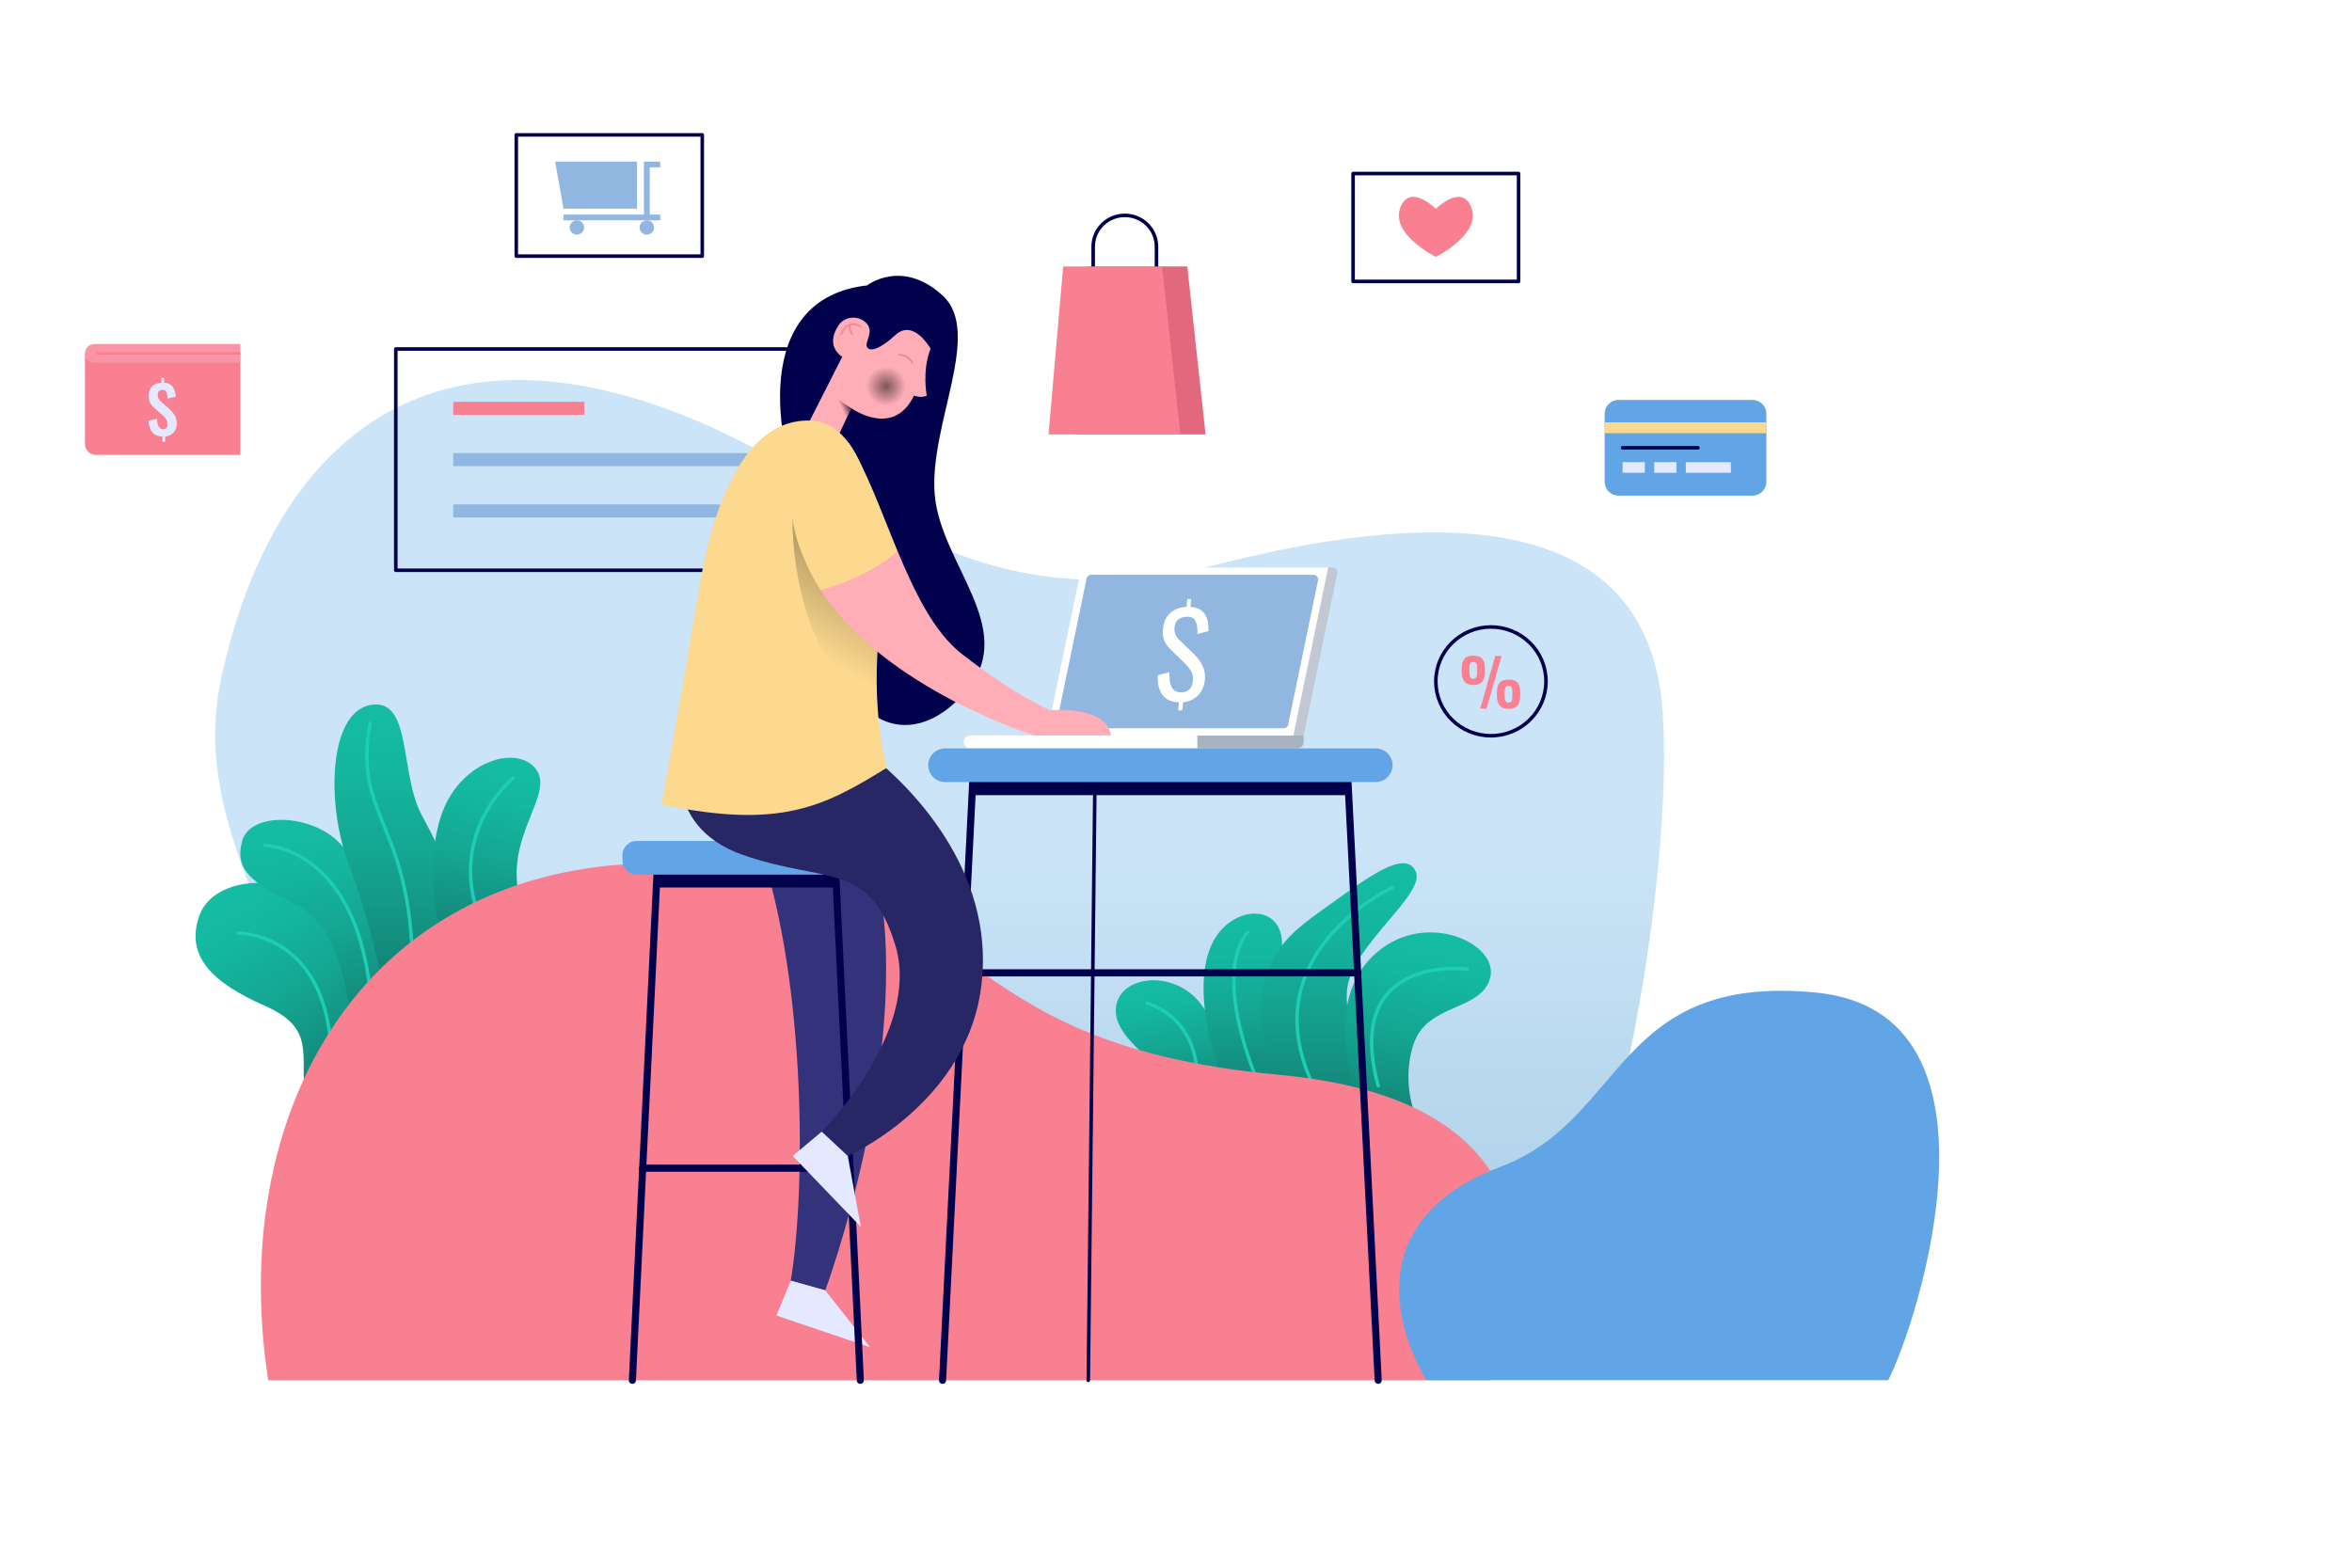 <?xml version="1.0" encoding="utf-8"?>
<!-- Generator: Adobe Illustrator 23.1.0, SVG Export Plug-In . SVG Version: 6.00 Build 0)  -->
<svg version="1.1" xmlns="http://www.w3.org/2000/svg" xmlns:xlink="http://www.w3.org/1999/xlink" x="0px" y="0px"
	 viewBox="0 0 750 500" style="enable-background:new 0 0 750 500;" xml:space="preserve">
<style type="text/css">
	.st0{fill:#FFFFFF;}
	.st1{fill:url(#SVGID_1_);}
	.st2{fill:url(#SVGID_2_);}
	.st3{fill:none;stroke:#1DCEB4;stroke-width:1.093;stroke-linecap:round;stroke-miterlimit:10;}
	.st4{fill:url(#SVGID_3_);}
	.st5{fill:url(#SVGID_4_);}
	.st6{fill:url(#SVGID_5_);}
	.st7{fill:url(#SVGID_6_);}
	.st8{fill:url(#SVGID_7_);}
	.st9{fill:url(#SVGID_8_);}
	.st10{fill:url(#SVGID_9_);}
	.st11{fill:#F98091;}
	.st12{fill:#62A5E7;}
	.st13{fill:#C1C7D3;}
	.st14{fill:#A9B2BF;}
	.st15{fill:#91B6E0;}
	.st16{fill:none;stroke:#01004C;stroke-width:2.265;stroke-linecap:round;stroke-linejoin:round;stroke-miterlimit:10;}
	.st17{fill:none;stroke:#01004C;stroke-width:1.133;stroke-linecap:round;stroke-linejoin:round;stroke-miterlimit:10;}
	.st18{fill:#01004C;}
	.st19{fill:#F995A6;}
	.st20{fill:none;stroke:#F98091;stroke-width:0.85;stroke-miterlimit:10;}
	.st21{fill:#E4E9FF;}
	.st22{fill:#FCD98E;}
	.st23{fill:#E2697D;}
	.st24{fill:#33337C;}
	.st25{fill:#282766;}
	.st26{fill:#FFADB7;}
	.st27{opacity:0.51;fill:url(#SVGID_10_);}
	.st28{fill:none;stroke:#EF8998;stroke-width:0.566;stroke-linecap:round;stroke-miterlimit:10;}
	.st29{opacity:0.75;fill:url(#SVGID_11_);}
	.st30{opacity:0.5;fill:url(#SVGID_12_);}
</style>
<g id="BACKGROUND_1_">
	<rect class="st0" width="750" height="500"/>
</g>
<g id="OBJECTS">
	<linearGradient id="SVGID_1_" gradientUnits="userSpaceOnUse" x1="299.619" y1="438.889" x2="299.619" y2="121.198">
		<stop  offset="0" style="stop-color:#A3CAE2"/>
		<stop  offset="0.529" style="stop-color:#CBE4F7"/>
	</linearGradient>
	<path class="st1" d="M105.92,438.89c24.15-106.71-49.77-155.57-35.45-222.25c14.32-66.67,55.44-110.06,127.28-90.88
		c71.84,19.18,101.41,76.72,191.96,53.89c90.55-22.83,136.75-5.48,140.45,47.04c3.7,52.52-15.2,165.47-47.33,212.2H105.92z"/>
	<g>
		<g>
			<g>
				<linearGradient id="SVGID_2_" gradientUnits="userSpaceOnUse" x1="109.386" y1="343.46" x2="74.06" y2="282.273">
					<stop  offset="0" style="stop-color:#148275"/>
					<stop  offset="0.094" style="stop-color:#148A7C"/>
					<stop  offset="0.451" style="stop-color:#14A692"/>
					<stop  offset="0.765" style="stop-color:#14B79F"/>
					<stop  offset="1" style="stop-color:#14BDA4"/>
				</linearGradient>
				<path class="st2" d="M97.32,350.43c-1.85-13.93,3.7-22.38-12.94-29.68c-16.63-7.31-25.41-15.76-20.79-28.77
					c4.62-13.02,28.88-13.7,37.19-2.74c8.32,10.96,14.09,23.75,13.17,42.24L97.32,350.43z"/>
				<path class="st3" d="M75.99,297.6c0,0,28.64-0.3,29.72,39.58"/>
			</g>
			<g>
				<linearGradient id="SVGID_3_" gradientUnits="userSpaceOnUse" x1="107.159" y1="327.739" x2="95.243" y2="260.159">
					<stop  offset="0" style="stop-color:#148275"/>
					<stop  offset="0.094" style="stop-color:#148A7C"/>
					<stop  offset="0.451" style="stop-color:#14A692"/>
					<stop  offset="0.765" style="stop-color:#14B79F"/>
					<stop  offset="1" style="stop-color:#14BDA4"/>
				</linearGradient>
				<path class="st4" d="M111.87,326.91c0,0-1.36-30.08-16.4-37.68c-15.04-7.59-20.79-11.42-18.25-21.01
					c2.54-9.59,23.33-8.91,32.11,1.83c8.78,10.73,14.78,23.06,14.78,42.7L111.87,326.91z"/>
				<path class="st3" d="M84.46,269.6c0,0,28.49,0.4,33.57,46.4"/>
			</g>
			<g>
				<linearGradient id="SVGID_4_" gradientUnits="userSpaceOnUse" x1="125.204" y1="312.066" x2="125.204" y2="224.661">
					<stop  offset="0" style="stop-color:#148275"/>
					<stop  offset="0.094" style="stop-color:#148A7C"/>
					<stop  offset="0.451" style="stop-color:#14A692"/>
					<stop  offset="0.765" style="stop-color:#14B79F"/>
					<stop  offset="1" style="stop-color:#14BDA4"/>
				</linearGradient>
				<path class="st5" d="M121.57,312.07c0,0-3.23-17.58-10.4-36.53c-7.16-18.95-6.47-48.18,6.93-50.69
					c13.4-2.51,9.24,21.92,16.4,35.16c7.16,13.24,12.47,24.2,6.93,40.87L121.57,312.07z"/>
				<path class="st3" d="M118.03,230.63c-5.39,28.92,11.7,31.51,13.4,72.92"/>
			</g>
			<g>
				<linearGradient id="SVGID_5_" gradientUnits="userSpaceOnUse" x1="148.364" y1="300.239" x2="158.847" y2="240.788">
					<stop  offset="0" style="stop-color:#148275"/>
					<stop  offset="0.094" style="stop-color:#148A7C"/>
					<stop  offset="0.451" style="stop-color:#14A692"/>
					<stop  offset="0.765" style="stop-color:#14B79F"/>
					<stop  offset="1" style="stop-color:#14BDA4"/>
				</linearGradient>
				<path class="st6" d="M140.98,298.94c0,0-6.12-19.88-0.58-37.97c5.54-18.09,24.26-23.8,30.49-15.69
					c6.24,8.11-10.63,21.81-4.97,41.9L140.98,298.94z"/>
				<path class="st3" d="M163.62,248.13c0,0-19.87,16.14-11.55,42.32"/>
			</g>
		</g>
		<g>
			<g>
				<linearGradient id="SVGID_6_" gradientUnits="userSpaceOnUse" x1="377.043" y1="351.319" x2="370.107" y2="311.983">
					<stop  offset="0" style="stop-color:#148275"/>
					<stop  offset="0.094" style="stop-color:#148A7C"/>
					<stop  offset="0.451" style="stop-color:#14A692"/>
					<stop  offset="0.765" style="stop-color:#14B79F"/>
					<stop  offset="1" style="stop-color:#14BDA4"/>
				</linearGradient>
				<path class="st7" d="M374.75,346.01c-3.85-6.24-20.79-15.11-18.79-25.42c2-10.32,20.94-11.57,28.64,2.13
					c7.7,13.7,7.85,25.88,7.85,25.88L374.75,346.01z"/>
				<path class="st3" d="M365.74,319.99c0,0,16.02,3.72,16.09,24.5"/>
			</g>
			<g>
				<linearGradient id="SVGID_7_" gradientUnits="userSpaceOnUse" x1="402.599" y1="348.601" x2="402.599" y2="291.383">
					<stop  offset="0" style="stop-color:#148275"/>
					<stop  offset="0.094" style="stop-color:#148A7C"/>
					<stop  offset="0.451" style="stop-color:#14A692"/>
					<stop  offset="0.765" style="stop-color:#14B79F"/>
					<stop  offset="1" style="stop-color:#14BDA4"/>
				</linearGradient>
				<path class="st8" d="M390.77,345.4c-4.77-9.59-10.32-30.9-4.47-43.99c5.85-13.09,23.56-14,22.48,1.07
					c-1.08,15.07-4.47,31.66,12.63,46.12L390.77,345.4z"/>
				<path class="st3" d="M397.85,297.38c0,0-11.32,10.2,2.31,45.44"/>
			</g>
			<g>
				<linearGradient id="SVGID_8_" gradientUnits="userSpaceOnUse" x1="426.94" y1="353.167" x2="426.94" y2="275.32">
					<stop  offset="0" style="stop-color:#148275"/>
					<stop  offset="0.094" style="stop-color:#148A7C"/>
					<stop  offset="0.451" style="stop-color:#14A692"/>
					<stop  offset="0.765" style="stop-color:#14B79F"/>
					<stop  offset="1" style="stop-color:#14BDA4"/>
				</linearGradient>
				<path class="st9" d="M415.72,351.8c-7.85-10.05-15.61-19.79-13.12-34.86c2.49-15.07,9.73-20.09,21.9-28.77
					c12.17-8.68,23.72-17.35,26.95-10.2c3.23,7.15-19.71,23.14-21.79,36.84c-2.08,13.7,11.47,38.36,11.47,38.36L415.72,351.8z"/>
				<path class="st3" d="M444.05,283.07c0,0-47.11,21.46-24.13,65.53"/>
			</g>
			<g>
				<linearGradient id="SVGID_9_" gradientUnits="userSpaceOnUse" x1="445.29" y1="356.561" x2="455.808" y2="296.913">
					<stop  offset="0" style="stop-color:#148275"/>
					<stop  offset="0.094" style="stop-color:#148A7C"/>
					<stop  offset="0.451" style="stop-color:#14A692"/>
					<stop  offset="0.765" style="stop-color:#14B79F"/>
					<stop  offset="1" style="stop-color:#14BDA4"/>
				</linearGradient>
				<path class="st10" d="M431.89,350.88c-2.16-12.48-8.23-34.4,7.59-47.49c15.82-13.09,38.61-2.28,35.69,8.52
					c-2.93,10.81-20.22,7.9-24.48,21.29c-4.27,13.4,1.5,24.57,1.5,24.57L431.89,350.88z"/>
				<path class="st3" d="M467.85,309.1c0,0-39.88-5.25-28.37,37.22"/>
			</g>
		</g>
		<path class="st11" d="M85.54,440.24h389.47c0,0,43.89-87.23-66.99-97.42c-110.88-10.2-90.09-62.26-189.42-67.28
			C119.26,270.51,71.68,351.04,85.54,440.24z"/>
	</g>
	<path class="st12" d="M454.83,440.2c-12.85-22.11-16.13-53.17,23.75-68.11c39.88-14.94,36.3-61.75,100.52-55.52
		s32.56,105.11,23,123.63H454.83z"/>
	<g>
		<g>
			<path class="st0" d="M381.84,238.69h-72.46c-1.15,0-2.08-0.92-2.08-2.06l0,0c0-1.13,0.93-2.06,2.08-2.06h72.46V238.69z"/>
			<path class="st13" d="M401.86,181v53.58h13.86l10.71-51.77c0.19-0.94-0.53-1.81-1.5-1.81H401.86z"/>
			<path class="st14" d="M413.64,238.69h-31.81v-4.11h33.88v2.04C415.72,237.77,414.79,238.69,413.64,238.69z"/>
			<path class="st0" d="M346.84,181h76.68l-11.09,53.58h-78.69l10.68-51.63C344.66,181.81,345.67,181,346.84,181z"/>
			<path class="st15" d="M336.98,230.47l9.51-45.96c0.14-0.7,0.77-1.2,1.49-1.2h70.82c0.96,0,1.69,0.87,1.49,1.81l-9.51,45.96
				c-0.14,0.7-0.77,1.2-1.49,1.2h-70.82C337.5,232.27,336.78,231.4,336.98,230.47z"/>
			<g>
				<g>
					<path class="st0" d="M375.69,226.53l0.27-2.54c-2.43-0.05-4.19-0.84-5.3-2.38c-1.01-1.39-1.51-3.24-1.51-5.54
						c0-0.23,0.01-0.46,0.02-0.7l3.73-0.97c-0.01,0.29-0.02,0.56-0.02,0.83c0.01,0.58,0.04,1.1,0.09,1.57
						c0.07,0.7,0.23,1.36,0.48,2.01c0.25,0.64,0.63,1.14,1.16,1.49c0.52,0.35,1.18,0.53,1.97,0.53c1.12,0,2-0.3,2.64-0.91
						c0.64-0.61,1.03-1.5,1.15-2.67c0.02-0.24,0.04-0.47,0.04-0.68c0-0.26-0.02-0.53-0.05-0.79c-0.07-0.47-0.17-0.87-0.3-1.21
						c-0.13-0.34-0.33-0.71-0.62-1.11c-0.29-0.4-0.54-0.72-0.77-0.98c-0.23-0.26-0.56-0.6-0.98-1.03l-4.61-4.5
						c-0.91-0.91-1.55-1.87-1.91-2.88c-0.25-0.71-0.38-1.52-0.38-2.43c0-0.4,0.02-0.81,0.07-1.24c0.22-2.09,1-3.73,2.33-4.92
						c1.33-1.19,3.06-1.83,5.17-1.92l0.25-2.5h1.27l-0.25,2.52c2.03,0.13,3.5,0.82,4.42,2.07c0.89,1.21,1.33,2.99,1.33,5.33
						c0,0.1,0,0.19,0,0.29l-3.55,0.94c0.01-0.28,0.02-0.55,0.02-0.81c0-0.52-0.02-0.98-0.07-1.39c-0.07-0.62-0.22-1.21-0.46-1.76
						c-0.23-0.55-0.59-0.96-1.09-1.22c-0.42-0.23-0.94-0.34-1.55-0.34c-0.11,0-0.22,0.01-0.35,0.02c-2.32,0.13-3.59,1.24-3.8,3.33
						c-0.02,0.23-0.04,0.44-0.04,0.65c0,0.59,0.09,1.1,0.27,1.55c0.24,0.6,0.69,1.23,1.33,1.89l4.64,4.48
						c1.21,1.19,2.14,2.45,2.77,3.8c0.5,1.06,0.75,2.23,0.75,3.51c0,0.34-0.02,0.68-0.05,1.04c-0.22,2-0.96,3.62-2.21,4.86
						c-1.26,1.24-2.83,1.96-4.72,2.16l-0.29,2.59H375.69z"/>
				</g>
			</g>
		</g>
		<g>
			<g>
				<line class="st16" x1="310.38" y1="245.39" x2="300.56" y2="440.24"/>
				<line class="st16" x1="429.65" y1="245.39" x2="439.47" y2="440.24"/>
				<line class="st16" x1="307.11" y1="310.28" x2="433.03" y2="310.28"/>
			</g>
			<line class="st17" x1="349.19" y1="245.39" x2="347.03" y2="440.24"/>
			<rect x="310" y="248.28" class="st18" width="119.89" height="5.33"/>
			<path class="st12" d="M438.62,249.43H301.41c-3,0-5.43-2.4-5.43-5.37l0,0c0-2.96,2.43-5.37,5.43-5.37h137.22
				c3,0,5.43,2.4,5.43,5.37l0,0C444.05,247.02,441.62,249.43,438.62,249.43z"/>
		</g>
	</g>
	<g>
		<g>
			<rect x="126.21" y="111.31" class="st17" width="166.18" height="70.57"/>
			<rect x="144.53" y="128.15" class="st11" width="41.81" height="4.17"/>
			<rect x="144.53" y="144.51" class="st15" width="132.75" height="4.17"/>
			<rect x="144.53" y="160.88" class="st15" width="132.75" height="4.17"/>
		</g>
		<g>
			<path class="st11" d="M76.64,145.11H30.62c-1.95,0-3.53-1.58-3.53-3.53v-28.9h49.55V145.11z"/>
			<path class="st19" d="M30.09,109.72c-1.66,0-3,1.33-3,2.97s1.34,2.97,3,2.97h46.55v-5.94H30.09z"/>
			<line class="st20" x1="30.71" y1="112.69" x2="76.64" y2="112.69"/>
			<g>
				<path class="st21" d="M51.8,140.9v-1.65c-2.81-0.09-4.28-1.8-4.43-5.12l2.71-0.56c0.06,2.23,0.7,3.34,1.93,3.34
					c0.47,0,0.82-0.14,1.05-0.43c0.23-0.28,0.34-0.67,0.34-1.15c0-0.36-0.04-0.68-0.12-0.97c-0.08-0.29-0.21-0.56-0.39-0.82
					c-0.18-0.26-0.36-0.48-0.55-0.67c-0.18-0.19-0.43-0.42-0.75-0.69l-2.23-1.92c-0.66-0.57-1.15-1.16-1.47-1.77
					c-0.32-0.61-0.48-1.38-0.48-2.3c0-1.24,0.36-2.23,1.08-2.95c0.72-0.72,1.71-1.12,2.96-1.19v-1.56h0.89v1.56
					c0.67,0.05,1.24,0.2,1.72,0.45c0.48,0.25,0.85,0.6,1.12,1.03c0.27,0.43,0.48,0.89,0.61,1.38c0.13,0.49,0.22,1.05,0.27,1.67
					l-2.66,0.52c-0.01-0.34-0.04-0.63-0.07-0.88c-0.03-0.25-0.08-0.5-0.16-0.76c-0.08-0.26-0.17-0.47-0.29-0.62
					c-0.12-0.16-0.27-0.29-0.47-0.38s-0.43-0.13-0.71-0.11c-0.46,0.03-0.81,0.18-1.05,0.45c-0.24,0.27-0.36,0.64-0.36,1.1
					c0,0.54,0.11,0.98,0.32,1.33c0.21,0.34,0.55,0.72,1.01,1.13l2.22,1.91c0.37,0.33,0.69,0.65,0.97,0.96
					c0.28,0.31,0.54,0.67,0.79,1.07c0.25,0.4,0.44,0.84,0.57,1.32c0.13,0.48,0.19,0.99,0.19,1.52c0,1.12-0.34,2.06-1.01,2.8
					c-0.67,0.74-1.56,1.18-2.68,1.3v1.67H51.8z"/>
			</g>
		</g>
		<g>
			<rect x="164.63" y="43.02" class="st17" width="59.31" height="38.67"/>
			<g>
				<polygon class="st15" points="210.53,53.37 210.53,51.55 207.18,51.55 205.93,51.55 205.33,51.55 205.33,68.44 179.69,68.44 
					179.69,70.27 183.96,70.27 206.25,70.27 210.53,70.27 210.53,68.44 207.18,68.44 207.18,53.37 				"/>
				<ellipse class="st15" cx="183.96" cy="72.55" rx="2.31" ry="2.28"/>
				<ellipse class="st15" cx="206.25" cy="72.55" rx="2.31" ry="2.28"/>
			</g>
			<polygon class="st15" points="203.13,51.55 177.03,51.55 179.69,66.56 203.13,66.56 			"/>
		</g>
		<g>
			<rect x="431.47" y="55.35" class="st17" width="52.77" height="34.4"/>
			<path class="st11" d="M468.75,65.24c-3.33-6.23-10.89,1.38-10.89,1.38s-7.56-7.61-10.89-1.38c-4.78,8.95,10.89,16.68,10.89,16.68
				S473.53,74.19,468.75,65.24z"/>
		</g>
		<g>
			<path class="st12" d="M558.85,158.08H516.1c-2.43,0-4.41-1.97-4.41-4.41v-21.71c0-2.43,1.97-4.41,4.41-4.41h42.75
				c2.43,0,4.41,1.97,4.41,4.41v21.71C563.26,156.1,561.28,158.08,558.85,158.08z"/>
			<rect x="511.69" y="134.7" class="st22" width="51.57" height="3.46"/>
			<rect x="517.42" y="147.4" class="st21" width="7.08" height="3.39"/>
			<rect x="527.49" y="147.4" class="st21" width="7.08" height="3.39"/>
			<rect x="537.56" y="147.4" class="st21" width="14.38" height="3.39"/>
			<line class="st17" x1="517.42" y1="142.82" x2="541.43" y2="142.82"/>
		</g>
		<g>
			<polygon class="st23" points="384.43,138.57 342.39,138.57 347.06,84.98 378.6,84.98 			"/>
			<path class="st17" d="M348.6,85.93h20.17v-7.27c0-5.51-4.52-9.97-10.09-9.97l0,0c-5.57,0-10.09,4.46-10.09,9.97V85.93z"/>
			<polygon class="st11" points="376.39,138.57 334.35,138.57 339.02,84.98 370.55,84.98 			"/>
		</g>
		<g>
			<ellipse class="st17" cx="475.42" cy="217.31" rx="17.56" ry="17.35"/>
			<g>
				<path class="st11" d="M469.79,218.47c-1.29,0-2.23-0.36-2.82-1.08c-0.59-0.72-0.88-1.78-0.88-3.19v-0.89
					c0-1.43,0.29-2.49,0.86-3.17c0.57-0.68,1.52-1.02,2.85-1.02c1.33,0,2.28,0.33,2.86,0.99s0.87,1.7,0.87,3.11v1.02
					c0,1.41-0.29,2.46-0.88,3.16C472.05,218.12,471.1,218.47,469.79,218.47z M469.79,216.5c0.21,0,0.39-0.04,0.55-0.12
					c0.15-0.08,0.27-0.18,0.36-0.31c0.09-0.13,0.16-0.29,0.21-0.5c0.05-0.21,0.08-0.42,0.1-0.62c0.01-0.21,0.02-0.46,0.02-0.75
					v-0.91c0-0.3-0.01-0.55-0.02-0.75c-0.01-0.19-0.04-0.39-0.09-0.58c-0.05-0.2-0.11-0.35-0.2-0.46c-0.09-0.11-0.21-0.2-0.36-0.27
					c-0.15-0.07-0.34-0.1-0.56-0.1s-0.41,0.04-0.56,0.11c-0.16,0.07-0.27,0.16-0.36,0.27c-0.09,0.11-0.15,0.26-0.19,0.47
					c-0.05,0.2-0.07,0.4-0.09,0.59s-0.02,0.44-0.02,0.74v0.92c0,0.37,0.01,0.67,0.04,0.91c0.03,0.24,0.08,0.48,0.16,0.71
					c0.08,0.23,0.21,0.39,0.38,0.5C469.32,216.45,469.53,216.5,469.79,216.5z M472.01,226.02l4.8-16.82h2.02l-4.8,16.82H472.01z
					 M481.03,226.09c-1.29,0-2.23-0.36-2.82-1.08c-0.59-0.72-0.88-1.78-0.88-3.19v-0.89c0-1.43,0.29-2.49,0.86-3.17
					c0.57-0.68,1.52-1.02,2.85-1.02c1.33,0,2.28,0.33,2.86,0.99c0.58,0.66,0.87,1.7,0.87,3.11v1.03c0,1.41-0.29,2.46-0.88,3.16
					C483.29,225.74,482.34,226.09,481.03,226.09z M481.03,224.11c0.22,0,0.4-0.04,0.55-0.12c0.15-0.08,0.27-0.18,0.36-0.31
					c0.09-0.13,0.16-0.29,0.21-0.5c0.05-0.21,0.08-0.42,0.09-0.62s0.02-0.45,0.02-0.74v-0.91c0-0.3-0.01-0.55-0.02-0.75
					c-0.01-0.19-0.04-0.39-0.09-0.59c-0.04-0.2-0.11-0.35-0.19-0.46c-0.09-0.11-0.21-0.2-0.36-0.27c-0.15-0.07-0.34-0.11-0.57-0.11
					c-0.22,0-0.4,0.04-0.56,0.11c-0.15,0.07-0.27,0.16-0.36,0.27c-0.09,0.11-0.15,0.27-0.2,0.47c-0.04,0.2-0.07,0.4-0.09,0.59
					c-0.01,0.19-0.02,0.44-0.02,0.74v0.91c0,0.37,0.01,0.67,0.04,0.92c0.03,0.25,0.08,0.48,0.16,0.7c0.08,0.22,0.21,0.39,0.37,0.5
					C480.56,224.06,480.77,224.11,481.03,224.11z"/>
			</g>
		</g>
	</g>
	<g>
		<g>
			<path class="st24" d="M242.31,270.05c15.09,45.06,14.46,111.02,9.84,138.42l11.01,3.08c0,0,27.51-74.21,17.04-130.23
				L242.31,270.05z"/>
			<polygon class="st21" points="263.15,411.55 277.43,429.68 247.59,419.58 252.15,408.47 			"/>
		</g>
		<g>
			<g>
				<polygon class="st18" points="209.66,277.02 266.42,277.02 266.7,283.07 209.3,283.07 				"/>
				<line class="st16" x1="209.66" y1="275.53" x2="201.65" y2="440.24"/>
				<line class="st16" x1="266.34" y1="275.53" x2="274.34" y2="440.24"/>
				<line class="st16" x1="271.05" y1="372.58" x2="204.94" y2="372.58"/>
			</g>
			<path class="st12" d="M272.98,278.96h-69.97c-2.5,0-4.52-2.02-4.52-4.52v-1.7c0-2.5,2.02-4.52,4.52-4.52h69.97
				c2.5,0,4.52,2.02,4.52,4.52v1.7C277.5,276.93,275.48,278.96,272.98,278.96z"/>
		</g>
		<g>
			<path class="st18" d="M257.89,165.7c-11.8-25.57-17.98-70.56,18.6-74.67c0,0,11.09-8.68,24.07,3.2s-4.35,41.33-2.5,63.48
				c1.85,22.15,26.33,42.47,10.63,61.88C292.98,239,272.6,234,265,205.67C257.4,177.35,257.89,165.7,257.89,165.7z"/>
			<g>
				<path class="st25" d="M262.02,360.93l8.32,7.76c0,0,36.5-15.98,42.27-52.06s-19.64-64.16-36.73-77.18l-58.44-1.6
					c0,0-7.16,25.35,19.17,34.71c26.33,9.36,40.89,1.83,48.97,29.23C293.67,329.19,262.02,360.93,262.02,360.93z"/>
				<polygon class="st21" points="270.34,368.69 274.5,391.3 252.78,368.69 262.02,360.93 				"/>
			</g>
			<g>
				<path class="st26" d="M257.89,134.84l9.33,4.37l4.24-9.04c0,0,13.36,9.72,19.98-3.98c0,0,2.18,0.86,4.08,0
					c0,0-1.56-7.82,1.21-14.96c0,0-5.39-9.79-11.26-4.34c-3.76,3.49-7.45,5.54-8.84,4.05c-1.37-1.47,2.41-5-0.4-7.92
					c-2.45-2.55-6.89-2.2-8.82,0.71c-4.56,6.86,1.16,10.05,1.16,10.05L257.89,134.84z"/>
				
					<radialGradient id="SVGID_10_" cx="293.167" cy="129.159" r="6.133" gradientTransform="matrix(1.031 0 0 1.019 -19.693 -8.43)" gradientUnits="userSpaceOnUse">
					<stop  offset="0" style="stop-color:#000000"/>
					<stop  offset="1" style="stop-color:#000000;stop-opacity:0"/>
				</radialGradient>
				<path class="st27" d="M288.9,123.2c0-3.45-2.83-6.25-6.32-6.25c-3.49,0-6.32,2.8-6.32,6.25s2.83,6.25,6.32,6.25
					C286.07,129.45,288.9,126.66,288.9,123.2z"/>
				<path class="st28" d="M286.82,113.11c0,0,2.54-0.08,4.16,2.59"/>
				<g>
					<path class="st28" d="M268.24,106.59c0.23-0.54,0.54-1.11,0.93-1.7c0.62-0.93,1.72-1.48,2.94-1.48c0.88,0,1.69,0.28,2.32,0.8"
						/>
					<path class="st28" d="M270.92,103.59c0,0-0.08,1.76,0.81,2.99"/>
				</g>
				<linearGradient id="SVGID_11_" gradientUnits="userSpaceOnUse" x1="267.828" y1="130.806" x2="271.051" y2="129.303">
					<stop  offset="0.209" style="stop-color:#000000;stop-opacity:0"/>
					<stop  offset="1" style="stop-color:#000000"/>
				</linearGradient>
				<path class="st29" d="M269.97,133.35L269.97,133.35l1.49-3.17c-1.99-1.13-3.98-2.75-3.98-2.75S266.66,131.19,269.97,133.35z"/>
			</g>
			<g>
				<path class="st22" d="M282.57,245c-19.86,12.27-33.84,19.57-71.6,11.58c0,0,6.47-35.62,12.01-69.19
					c5.54-33.57,17.79-54.57,36.27-53.2c18.48,1.37,24.25,40.42,21.25,65.99c-2.99,25.57,2.07,43.84,2.07,43.84"/>
				<linearGradient id="SVGID_12_" gradientUnits="userSpaceOnUse" x1="256.77" y1="210.343" x2="286.09" y2="159.559">
					<stop  offset="0.053" style="stop-color:#000000;stop-opacity:0"/>
					<stop  offset="1" style="stop-color:#000000"/>
				</linearGradient>
				<path class="st30" d="M265,149.08c0.72,1.55-12.29,16.36-12.29,16.36c-0.15,18.3,6.53,52.21,26.99,57.13c0,0,0,0,0,0
					c-0.29-6.43-0.17-14.01,0.81-22.39c1.65-14.09,0.63-32.27-3.7-45.98C269.72,150.82,264.79,148.63,265,149.08z"/>
			</g>
			<g>
				<path class="st26" d="M334.87,226.52c0,0-10.78-4.41-28.18-17.96c-8.76-6.82-14.98-19.58-20.44-32.71l-24.58,12.36
					c20.41,31.58,68.27,46.38,68.27,46.38h24.33C352.88,224.84,334.87,226.52,334.87,226.52z"/>
				<path class="st22" d="M270.6,141.23c0,0-30.14,4-12.73,40.23c1.12,2.33,2.4,4.58,3.8,6.75c11.46-3.16,19.34-7.94,24.58-12.36
					C280.85,162.89,276.21,149.57,270.6,141.23z"/>
			</g>
		</g>
	</g>
</g>
<g id="DESIGNED_BY_FREEPIK">
</g>
</svg>
